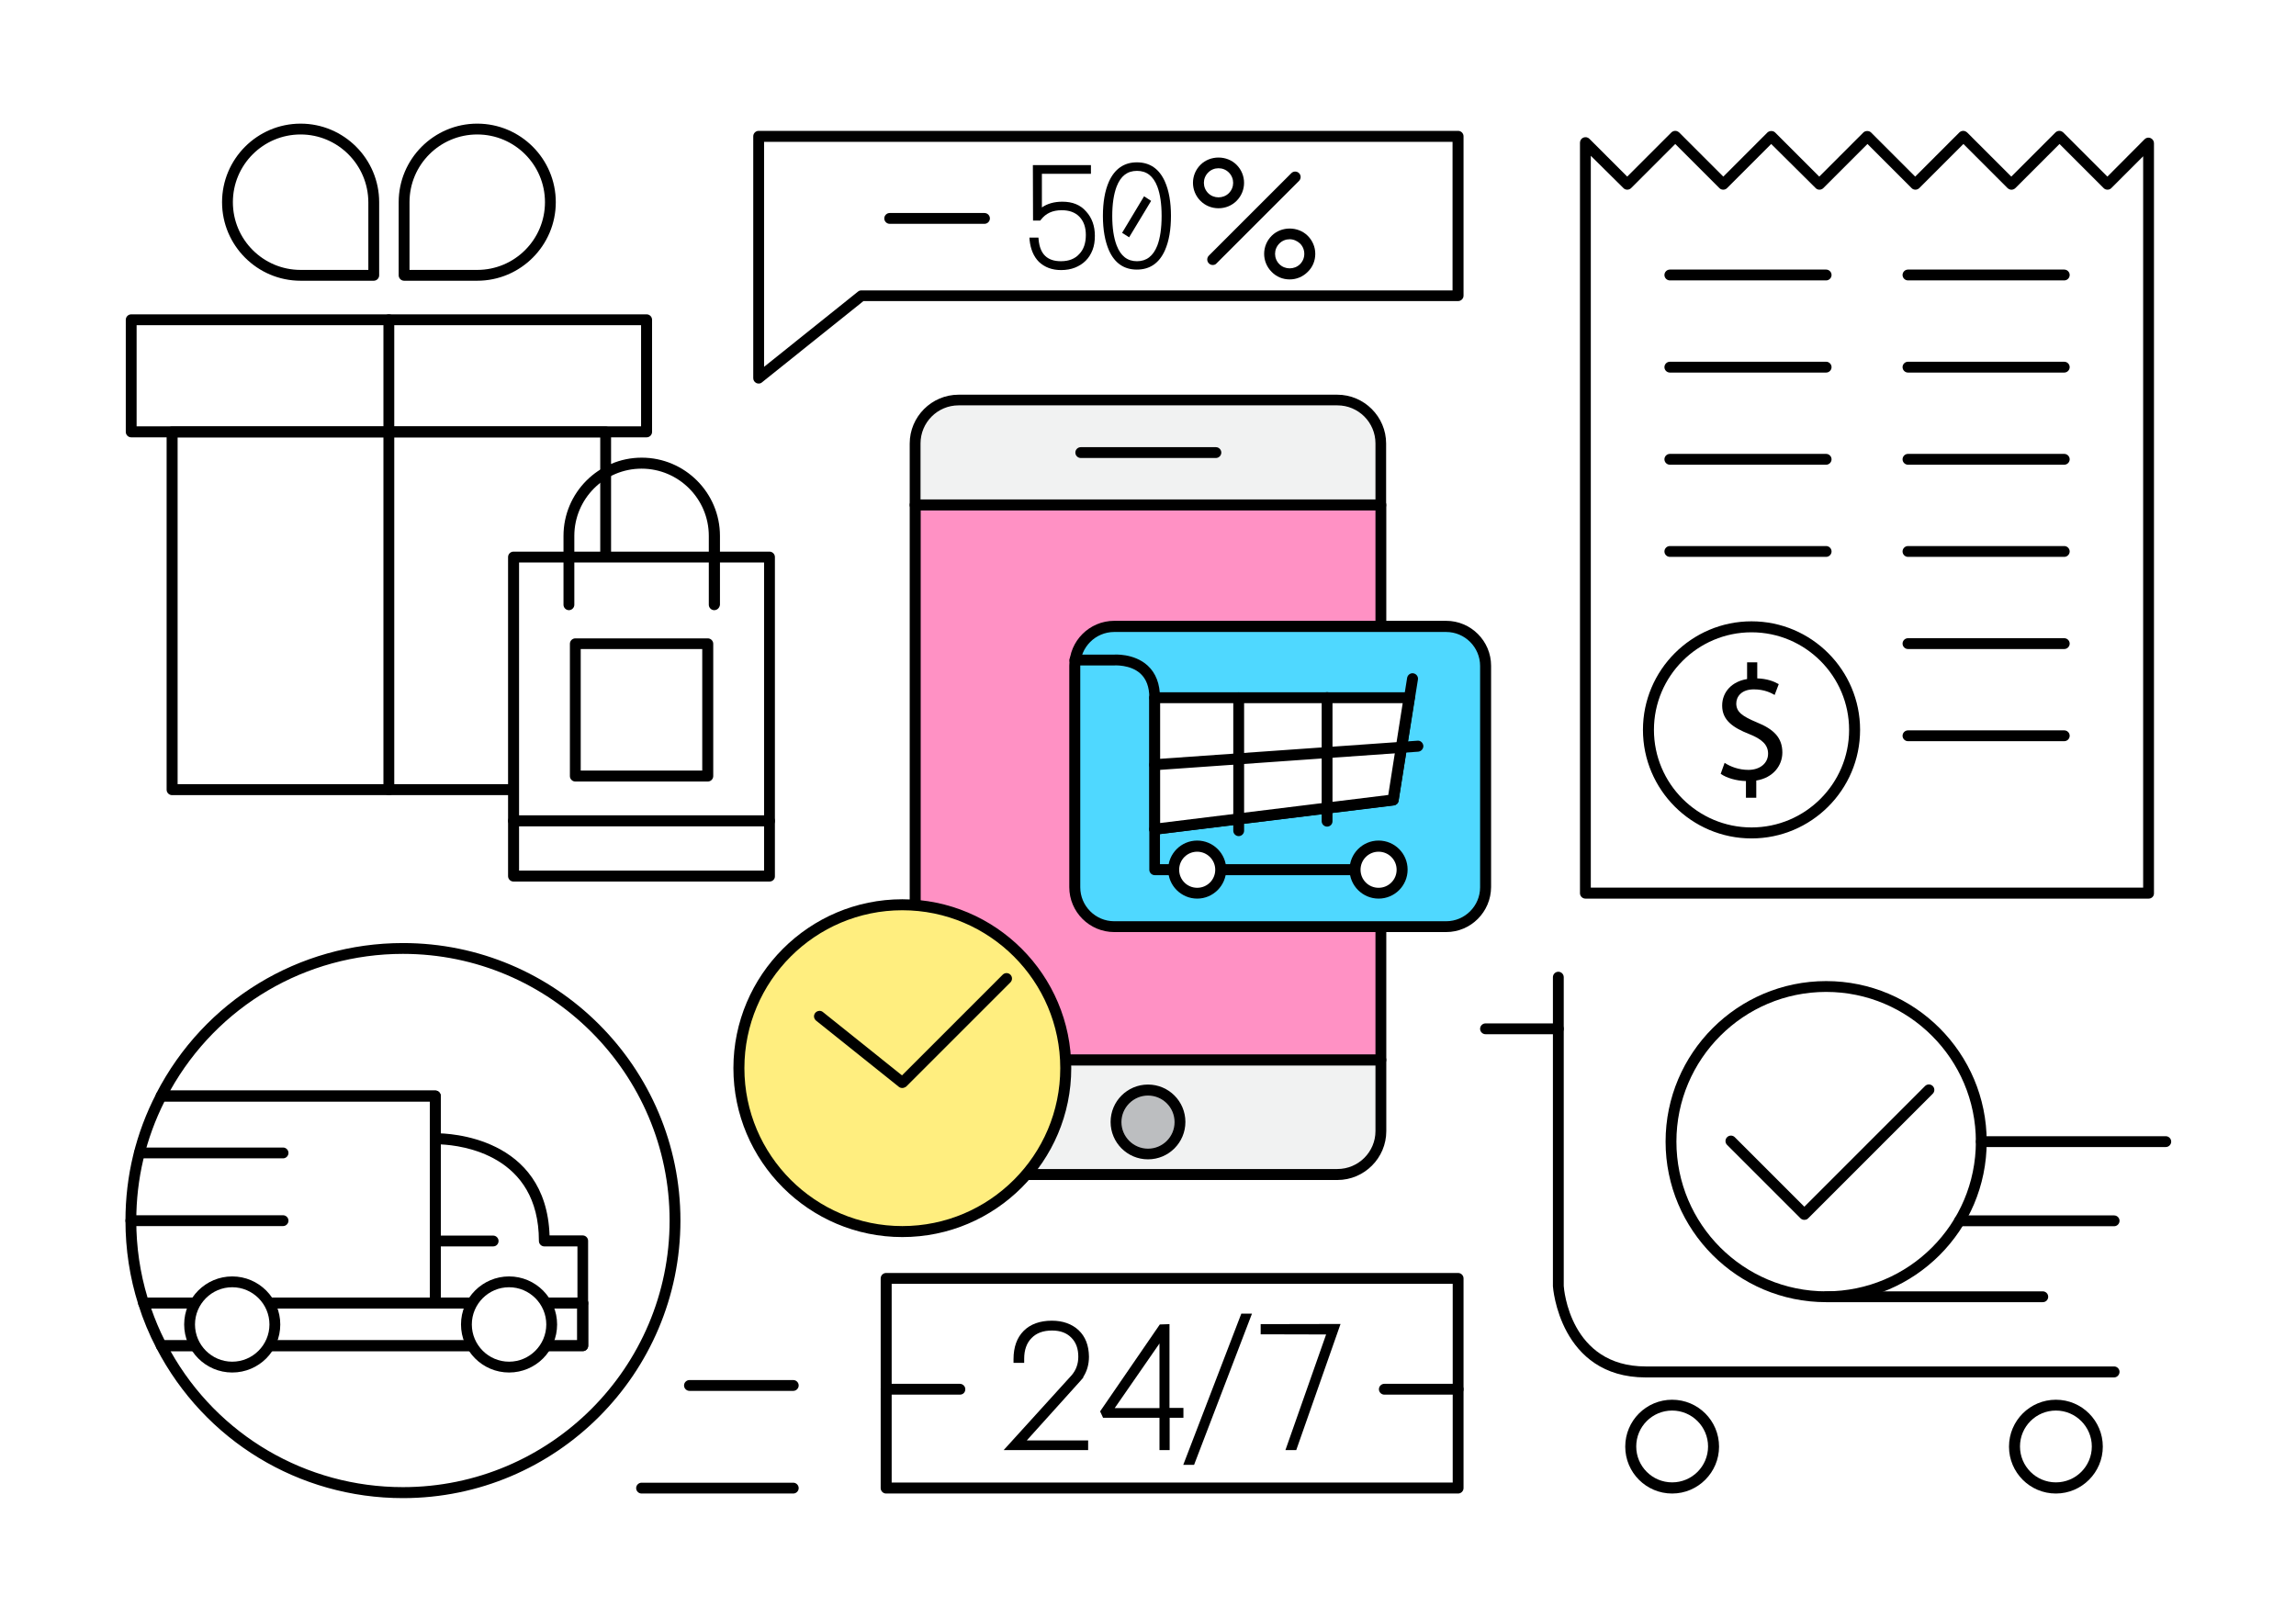 <?xml version="1.0" encoding="utf-8"?>
<!-- Generator: Adobe Illustrator 16.0.0, SVG Export Plug-In . SVG Version: 6.00 Build 0)  -->
<!DOCTYPE svg PUBLIC "-//W3C//DTD SVG 1.1//EN" "http://www.w3.org/Graphics/SVG/1.1/DTD/svg11.dtd">
<svg version="1.1" id="Layer_1" xmlns="http://www.w3.org/2000/svg" xmlns:xlink="http://www.w3.org/1999/xlink" x="0px" y="0px"
	 width="1400px" height="980px" viewBox="0 0 1400 980" enable-background="new 0 0 1400 980" xml:space="preserve">
<rect x="0" y="0" width="1400" height="980" fill="#808080" stroke="none"/>
<g>
	<g>
		<rect x="-6011.4" y="-2850.7" fill="#FFFFFF" width="325.8" height="228.1"/>
	</g>
	<path fill="#E6E7E8" d="M-5870.1-2721.7h46.8c2.5,5.9,8.2,9.7,14.6,9.7c5.9,0,11.3-3.3,14-8.5l0.2-0.4h-15.8v-13.8h15.8l-0.2-0.4
		c-2.7-5.3-8.1-8.5-14-8.5c-6.4,0-12.1,3.8-14.6,9.7h-46.8c-2.5-5.9-8.2-9.7-14.6-9.7c-8.7,0-15.8,7.1-15.8,15.8
		c0,8.7,7.1,15.8,15.8,15.8C-5878.3-2712-5872.6-2715.8-5870.1-2721.7z M-5893.1-2723.1v-9.5l8.2-4.7l8.2,4.7v9.5l-8.2,4.7
		L-5893.1-2723.1z"/>
	<path fill="#FFF6B8" d="M-5841.1-2805.1c-13.9,0-25.1,11.2-25.1,25.1c0,4.8,1.4,9.3,3.7,13.1c2.1,3.7,8.4,14.5,14,23.3h7.4h7.4
		c5.7-8.8,11.9-19.6,14-23.3c2.3-3.8,3.7-8.3,3.7-13.1C-5816-2793.9-5827.2-2805.1-5841.1-2805.1z"/>
	<path fill="#67D9FF" d="M-5832.5-2708.5c0,0.2,0,0.5,0,0.7c0,8.9-7.2,16.1-16.1,16.1s-16.1-7.2-16.1-16.1c0-0.3,0-0.5,0-0.7h-19.2
		c0.7,18.1,15.6,32.6,33.9,32.6s33.2-14.5,33.9-32.6H-5832.5z"/>
	<path fill="none" stroke="#000000" stroke-miterlimit="10" d="M-5826.9-2713.6c0.1,1,0.2,2.1,0.2,3.2c0,12.8-10.4,23.2-23.2,23.2
		c-12.8,0-23.2-10.4-23.2-23.2c0-1.1,0.1-2.1,0.2-3.2"/>
	<path fill="none" stroke="#000000" stroke-miterlimit="10" d="M-5894.1-2709.7l0,7.5h7.4c1,4.3,2.6,8.3,4.9,11.9l-5.3,5.3
		l11.6,11.6l5.3-5.3c3.6,2.3,7.6,4,11.9,4.9v7.4h16.5v-7.4c4.3-1,8.3-2.6,11.9-4.9l5.3,5.3l11.6-11.6l-5.3-5.3
		c2.3-3.6,4-7.6,4.9-11.9h7.4v-6.8"/>
	<path fill="none" stroke="#000000" stroke-miterlimit="10" d="M-5872.5-2724.2h46.8c2.5,5.9,8.2,9.7,14.6,9.7
		c5.9,0,11.3-3.3,14-8.5l0.2-0.4h-15.8v-13.8h15.8l-0.2-0.4c-2.7-5.3-8.1-8.5-14-8.5c-6.4,0-12.1,3.8-14.6,9.7h-46.8
		c-2.5-5.9-8.2-9.7-14.6-9.7c-8.7,0-15.8,7.1-15.8,15.8c0,8.7,7.1,15.8,15.8,15.8C-5880.7-2714.5-5875-2718.3-5872.5-2724.2z
		 M-5895.5-2725.5v-9.5l8.2-4.7l8.2,4.7v9.5l-8.2,4.7L-5895.5-2725.5z"/>
	<path fill="none" stroke="#000000" stroke-miterlimit="10" d="M-5849.9-2814.2c-15.9,0-28.8,12.9-28.8,28.8c0,5.5,1.6,10.7,4.2,15
		c2.5,4.3,9.6,16.7,16.1,26.8h8.5h8.5c6.5-10.1,13.7-22.5,16.1-26.8c2.7-4.4,4.2-9.5,4.2-15
		C-5821.1-2801.3-5834-2814.2-5849.9-2814.2z"/>
	<path fill="none" stroke="#000000" stroke-miterlimit="10" d="M-5849.9-2807c11.9,0,21.6,9.7,21.6,21.6"/>
	<line fill="none" stroke="#000000" stroke-miterlimit="10" x1="-5865.6" y1="-2782.6" x2="-5834.3" y2="-2782.6"/>
	<line fill="none" stroke="#000000" stroke-miterlimit="10" x1="-5849.9" y1="-2787.8" x2="-5849.9" y2="-2743.6"/>
	<polyline fill="none" stroke="#000000" stroke-miterlimit="10" points="-5841.1,-2771.1 -5861.6,-2771.1 -5854.4,-2743.6 	"/>
	<line fill="none" stroke="#000000" stroke-miterlimit="10" x1="-5871.6" y1="-2728.8" x2="-5858.6" y2="-2728.8"/>
	<path fill="none" stroke="#000000" stroke-miterlimit="10" d="M-5822.1-2697.9c-4.6,10.8-15.3,18.4-27.8,18.4"/>
	<g>
		<path fill="#FFFFFF" stroke="#000000" stroke-miterlimit="10" d="M-5727.3-2723.8v66.6h-34v9.2c0,4.7-3.8,8.6-8.6,8.6
			c-4.2,0-7.7-3-8.4-7c-0.1-0.5-0.2-1.1-0.2-1.6v-75.7H-5727.3z"/>
		<path fill="#F1F2F2" stroke="#000000" stroke-miterlimit="10" d="M-5761.4-2648.1v-9.2h16.9h8.6h8.6h17.2v9.2
			c0,4.7-3.7,8.5-8.4,8.6v0h-17.4h-2.5h-10.1h-21.5C-5765.2-2639.5-5761.4-2643.3-5761.4-2648.1z"/>
	</g>
	<polygon fill="#F1F2F2" stroke="#000000" stroke-linecap="round" stroke-linejoin="round" stroke-miterlimit="10" points="
		-5789.3,-2644.2 -5815.6,-2659.3 -5789.3,-2674.5 	"/>
	<path fill="#F1F2F2" stroke="#000000" stroke-linecap="round" stroke-linejoin="round" stroke-miterlimit="10" d="M-5712.2-2759.6
		c0,5.4-4.4,9.9-9.9,9.9h-58.1c-5.4,0-9.9-4.4-9.9-9.9v-58c0-5.4,4.4-9.9,9.9-9.9h58.1c5.4,0,9.9,4.4,9.9,9.9V-2759.6z"/>
	<g>
		<path fill="#FFFFFF" stroke="#000000" stroke-miterlimit="10" d="M-5755.5-2804v-10.6c0-0.2,0.1-0.4,0.3-0.4c0,0,1.3-0.3,3-0.3
			c4.4,0,6.8,1.8,6.8,4.9v17.2h14.4c3.1,0,5.6,2.5,5.6,5.6v19.9c0,3.1-2.5,5.6-5.6,5.6h-36.6v-31.2L-5755.5-2804z"/>
		<path fill="#67D9FF" stroke="#000000" stroke-miterlimit="10" d="M-5789.8-2793.1h22.2v31.2h-22.2c-0.2,0-0.4-0.2-0.4-0.4v-30.3
			C-5790.2-2793-5790-2793.1-5789.8-2793.1z"/>
	</g>
	<path fill="#FFF6B8" stroke="#000000" stroke-miterlimit="10" d="M-5727.3-2715.1c-5.5,8.1-21.4,10.6-21.4,10.6s0.9,24.1,21.4,38.7
		c20.6-14.6,21.4-38.7,21.4-38.7S-5721.9-2707-5727.3-2715.1z"/>
	<path fill="none" stroke="#000000" stroke-miterlimit="10" d="M-5802.4-2637.5l-28.1-17.7h-38.9c-2-5.5-7.3-9.5-13.5-9.5
		c-7.9,0-14.3,6.4-14.3,14.3s6.4,14.3,14.3,14.3c2.3,0,4.4-0.5,6.4-1.5H-5802.4z"/>
	<line fill="none" stroke="#231F20" stroke-miterlimit="10" x1="-5778.9" y1="-2739.6" x2="-5759.1" y2="-2739.6"/>
	<line fill="none" stroke="#231F20" stroke-miterlimit="10" x1="-5751.1" y1="-2739.6" x2="-5736.3" y2="-2739.6"/>
	<circle fill="#FFFFFF" stroke="#000000" stroke-miterlimit="10" cx="-5778.9" cy="-2783.8" r="3.6"/>
	<line fill="none" stroke="#231F20" stroke-miterlimit="10" x1="-5725.3" y1="-2784.8" x2="-5731.1" y2="-2784.8"/>
	<line fill="none" stroke="#231F20" stroke-miterlimit="10" x1="-5725.3" y1="-2777.6" x2="-5731.1" y2="-2777.6"/>
	<line fill="none" stroke="#231F20" stroke-miterlimit="10" x1="-5725.3" y1="-2770.3" x2="-5731.1" y2="-2770.3"/>
	<line fill="none" stroke="#231F20" stroke-miterlimit="10" x1="-5790" y1="-2815.3" x2="-5815.6" y2="-2815.3"/>
	<line fill="none" stroke="#231F20" stroke-miterlimit="10" x1="-5790" y1="-2804.8" x2="-5805.8" y2="-2804.8"/>
	<polygon fill="#FFFFFF" stroke="#000000" stroke-miterlimit="10" points="-5942.9,-2730.4 -5990.9,-2730.4 -5990.9,-2642.7 
		-5927.9,-2642.7 -5927.9,-2715.5 	"/>
	<polygon fill="#F1F2F2" stroke="#000000" stroke-linecap="round" stroke-linejoin="round" stroke-miterlimit="10" points="
		-5942.5,-2715.5 -5927.5,-2715.5 -5942.5,-2730.4 	"/>
	<g>
		<path fill="#FFFFFF" stroke="#000000" stroke-miterlimit="10" d="M-5912.6-2678.1c0,4.2-0.9,8.1-2.4,11.7c2.5,1.4,4.7,3.2,6.6,5.4
			c4-4.6,6.5-10.6,6.5-17.2L-5912.6-2678.1C-5912.6-2678.2-5912.6-2678.2-5912.6-2678.1z"/>
		<path fill="#FFFFFF" stroke="#000000" stroke-miterlimit="10" d="M-5915.1-2690c1.6,3.6,2.5,7.6,2.5,11.8h10.6
			c0-6.6-2.5-12.6-6.5-17.2C-5910.4-2693.2-5912.6-2691.4-5915.1-2690z"/>
		<path fill="#FFFFFF" stroke="#000000" stroke-miterlimit="10" d="M-5940.9-2666.4c-1.6-3.6-2.4-7.6-2.4-11.8c0,0,0,0,0-0.1h-10.6
			c0,6.6,2.5,12.6,6.5,17.2C-5945.5-2663.1-5943.3-2665-5940.9-2666.4z"/>
		<path fill="#FFFFFF" stroke="#000000" stroke-miterlimit="10" d="M-5940.8-2690c-2.5-1.4-4.7-3.2-6.6-5.4
			c-4,4.6-6.5,10.6-6.5,17.2h10.6C-5943.3-2682.4-5942.4-2686.4-5940.8-2690z"/>
		<path fill="#FFFFFF" stroke="#000000" stroke-miterlimit="10" d="M-5943.3-2678.2C-5943.3-2678.2-5943.3-2678.2-5943.3-2678.2
			c0,4.2,0.9,8.2,2.4,11.8c3.8-2.2,8.2-3.4,12.9-3.4v-8.4H-5943.3z"/>
		<path fill="#FFFFFF" stroke="#000000" stroke-miterlimit="10" d="M-5927.9-2686.6c-4.7,0-9.1-1.2-12.9-3.4
			c-1.6,3.6-2.5,7.6-2.5,11.8h15.3V-2686.6z"/>
		<path fill="#FFFFFF" stroke="#000000" stroke-miterlimit="10" d="M-5927.9-2678.2h15.3c0-4.2-0.9-8.2-2.5-11.8
			c-3.8,2.2-8.2,3.4-12.8,3.4V-2678.2z"/>
		<path fill="#FFFFFF" stroke="#000000" stroke-miterlimit="10" d="M-5927.9-2669.8c4.7,0,9.1,1.3,12.9,3.4
			c1.6-3.6,2.4-7.6,2.4-11.7c0,0,0,0,0-0.1h-15.3V-2669.8z"/>
		<path fill="#FFFFFF" stroke="#000000" stroke-miterlimit="10" d="M-5927.8-2704.2C-5927.9-2704.1-5927.9-2704.1-5927.8-2704.2
			L-5927.8-2704.2c5.6,3.2,10.1,8.2,12.7,14.2c2.5-1.4,4.7-3.2,6.6-5.4C-5913.2-2700.7-5920.1-2704.1-5927.8-2704.2z"/>
		<path fill="#FFFFFF" stroke="#000000" stroke-miterlimit="10" d="M-5940.8-2690c2.6-6,7.2-10.9,12.9-14.1c0,0-0.1,0-0.1-0.1
			c-7.7,0-14.6,3.4-19.3,8.8C-5945.5-2693.2-5943.3-2691.4-5940.8-2690z"/>
		<path fill="#FFFFFF" stroke="#000000" stroke-miterlimit="10" d="M-5940.8-2690c3.8,2.2,8.2,3.4,12.9,3.4v-17.5c0,0,0,0,0,0
			C-5933.7-2700.9-5938.2-2696-5940.8-2690z"/>
		<path fill="#FFFFFF" stroke="#000000" stroke-miterlimit="10" d="M-5915.1-2690c-2.6-6-7.2-10.9-12.8-14.1v17.5
			C-5923.3-2686.6-5918.9-2687.8-5915.1-2690z"/>
		<path fill="#FFFFFF" stroke="#000000" stroke-miterlimit="10" d="M-5915.1-2666.4c-2.6,6-7.1,11-12.8,14.1
			c7.7,0,14.6-3.4,19.3-8.8C-5910.4-2663.2-5912.6-2665-5915.1-2666.4z"/>
		<path fill="#FFFFFF" stroke="#000000" stroke-miterlimit="10" d="M-5940.9-2666.4c-2.5,1.4-4.7,3.2-6.5,5.3
			c4.7,5.4,11.6,8.7,19.3,8.8C-5933.8-2655.4-5938.3-2660.4-5940.9-2666.4z"/>
		<path fill="#FFFFFF" stroke="#000000" stroke-miterlimit="10" d="M-5915.1-2666.4c-3.8-2.2-8.2-3.4-12.9-3.4v17.6c0,0,0.1,0,0.1,0
			C-5922.2-2655.4-5917.7-2660.4-5915.1-2666.4z"/>
		<path fill="#FFFFFF" stroke="#000000" stroke-miterlimit="10" d="M-5927.9-2669.8c-4.7,0-9.1,1.3-12.9,3.4c2.6,6,7.1,11,12.8,14.1
			c0,0,0.1,0,0.1,0V-2669.8z"/>
	</g>
	<rect x="-5977.4" y="-2828.7" fill="none" stroke="#000000" stroke-miterlimit="10" width="50.1" height="19.6"/>
	<line fill="none" stroke="#000000" stroke-miterlimit="10" x1="-5953.3" y1="-2809.1" x2="-5953.3" y2="-2776.1"/>
	<polyline fill="none" stroke="#000000" stroke-miterlimit="10" points="-5917.5,-2776.1 -5917.5,-2794.4 -5982.1,-2794.4 
		-5982.1,-2776.1 	"/>
	
		<rect x="-5927.3" y="-2776.1" fill="#F1F2F2" stroke="#000000" stroke-linecap="round" stroke-linejoin="round" stroke-miterlimit="10" width="19.6" height="19.6"/>
	<rect x="-5963.1" y="-2776.1" fill="#67D9FF" stroke="#000000" stroke-miterlimit="10" width="19.6" height="19.6"/>
	<rect x="-5991.9" y="-2776.1" fill="#67D9FF" stroke="#000000" stroke-miterlimit="10" width="19.6" height="19.6"/>
	<polygon fill="#FFFFFF" stroke="#000000" stroke-miterlimit="10" points="-5865.6,-2832.8 -5912.2,-2832.8 -5912.2,-2804.9 
		-5895,-2804.9 -5883.4,-2794.4 -5884.4,-2804.9 -5865.6,-2804.9 	"/>
	<circle fill="#FFFFFF" stroke="#000000" stroke-miterlimit="10" cx="-5849.9" cy="-2826.6" r="3.7"/>
	<circle fill="#FFFFFF" stroke="#000000" stroke-miterlimit="10" cx="-5893.6" cy="-2772.5" r="3.7"/>
	<circle fill="#FFFFFF" stroke="#000000" stroke-miterlimit="10" cx="-5809.5" cy="-2758.6" r="2.6"/>
	<g>
		<line fill="none" stroke="#000000" stroke-miterlimit="10" x1="-5832.9" y1="-2836.1" x2="-5826.3" y2="-2829.5"/>
		<line fill="none" stroke="#000000" stroke-miterlimit="10" x1="-5826.3" y1="-2836.1" x2="-5832.9" y2="-2829.5"/>
	</g>
	<g>
		<line fill="none" stroke="#000000" stroke-miterlimit="10" x1="-5885.4" y1="-2762" x2="-5878.8" y2="-2755.3"/>
		<line fill="none" stroke="#000000" stroke-miterlimit="10" x1="-5878.8" y1="-2762" x2="-5885.4" y2="-2755.3"/>
	</g>
	<g>
		<line fill="none" stroke="#000000" stroke-miterlimit="10" x1="-5922.1" y1="-2770.9" x2="-5912.9" y2="-2761.8"/>
		<line fill="none" stroke="#000000" stroke-miterlimit="10" x1="-5912.9" y1="-2770.9" x2="-5922.1" y2="-2761.8"/>
	</g>
	<g>
		<line fill="none" stroke="#000000" stroke-miterlimit="10" x1="-5808.6" y1="-2783.8" x2="-5801.9" y2="-2777.2"/>
		<line fill="none" stroke="#000000" stroke-miterlimit="10" x1="-5801.9" y1="-2783.8" x2="-5808.6" y2="-2777.2"/>
	</g>
	<line fill="none" stroke="#000000" stroke-miterlimit="10" x1="-5822.4" y1="-2815.3" x2="-5829.6" y2="-2815.3"/>
	<line fill="none" stroke="#000000" stroke-miterlimit="10" x1="-5815.6" y1="-2822.9" x2="-5808.6" y2="-2822.9"/>
	<line fill="none" stroke="#000000" stroke-miterlimit="10" x1="-5990.9" y1="-2743.6" x2="-5949.8" y2="-2743.6"/>
	<line fill="none" stroke="#000000" stroke-miterlimit="10" x1="-5937.7" y1="-2743.6" x2="-5921.5" y2="-2743.6"/>
	<line fill="none" stroke="#000000" stroke-miterlimit="10" x1="-5927.8" y1="-2730.4" x2="-5918.2" y2="-2730.4"/>
	<g>
		<path fill="#FFF6B8" stroke="#000000" stroke-miterlimit="10" d="M-5757.2-2721.1c1.6-2.3,2.6-5.1,2.6-8.2
			c0-7.9-6.4-14.3-14.3-14.3c-7.9,0-14.3,6.4-14.3,14.3c0,3,0.9,5.9,2.6,8.2l11.8,19.7L-5757.2-2721.1z"/>
		<circle fill="#FFFFFF" stroke="#000000" stroke-miterlimit="10" cx="-5769" cy="-2728.5" r="7.3"/>
	</g>
	<circle fill="#67D9FF" stroke="#000000" stroke-miterlimit="10" cx="-5769" cy="-2691.5" r="4.7"/>
	<circle fill="#67D9FF" stroke="#000000" stroke-miterlimit="10" cx="-5769" cy="-2673.5" r="4.7"/>
	<line fill="none" stroke="#000000" stroke-miterlimit="10" x1="-5760.1" y1="-2691.5" x2="-5746.1" y2="-2691.5"/>
	<line fill="none" stroke="#000000" stroke-miterlimit="10" x1="-5760.1" y1="-2673.5" x2="-5735.9" y2="-2673.5"/>
	<circle fill="#FFFFFF" stroke="#000000" stroke-miterlimit="10" cx="-5727.3" cy="-2695" r="5.7"/>
	<line fill="none" stroke="#000000" stroke-miterlimit="10" x1="-5727.3" y1="-2689.3" x2="-5727.3" y2="-2673.5"/>
	<line fill="none" stroke="#000000" stroke-miterlimit="10" x1="-5721.6" y1="-2695" x2="-5714.3" y2="-2695"/>
	<polyline fill="none" stroke="#000000" stroke-miterlimit="10" points="-5988.7,-2766.9 -5984,-2762.1 -5975.6,-2770.5 	"/>
	<polyline fill="none" stroke="#000000" stroke-miterlimit="10" points="-5959.9,-2766.9 -5955.1,-2762.1 -5946.8,-2770.5 	"/>
	<rect x="-5944.4" y="-2833.7" fill="#FFF6B8" stroke="#000000" stroke-miterlimit="10" width="8" height="24.6"/>
	<rect x="-5952.3" y="-2823.9" fill="#FFF6B8" stroke="#000000" stroke-miterlimit="10" width="8" height="14.8"/>
	<rect x="-5960.3" y="-2817" fill="#FFF6B8" stroke="#000000" stroke-miterlimit="10" width="8" height="7.9"/>
	<rect x="-5968.3" y="-2823.9" fill="#FFF6B8" stroke="#000000" stroke-miterlimit="10" width="8" height="14.8"/>
	
		<circle fill="#F1F2F2" stroke="#000000" stroke-linecap="round" stroke-linejoin="round" stroke-miterlimit="10" cx="-5902.9" cy="-2818.9" r="3.6"/>
	
		<circle fill="#F1F2F2" stroke="#000000" stroke-linecap="round" stroke-linejoin="round" stroke-miterlimit="10" cx="-5888.9" cy="-2818.9" r="3.6"/>
	
		<circle fill="#F1F2F2" stroke="#000000" stroke-linecap="round" stroke-linejoin="round" stroke-miterlimit="10" cx="-5874.9" cy="-2818.9" r="3.6"/>
	<circle fill="#67D9FF" stroke="#000000" stroke-miterlimit="10" cx="-5882.9" cy="-2650.2" r="10.6"/>
	<line fill="none" stroke="#000000" stroke-miterlimit="10" x1="-5889.4" y1="-2650.2" x2="-5876.3" y2="-2650.2"/>
	<line fill="none" stroke="#000000" stroke-miterlimit="10" x1="-5882.9" y1="-2656.7" x2="-5882.9" y2="-2643.6"/>
	<line fill="none" stroke="#000000" stroke-miterlimit="10" x1="-5869.2" y1="-2649.8" x2="-5834.1" y2="-2649.8"/>
	<line fill="none" stroke="#000000" stroke-miterlimit="10" x1="-5869.2" y1="-2643.6" x2="-5823.7" y2="-2643.6"/>
	<circle fill="#FFF6B8" stroke="#000000" stroke-miterlimit="10" cx="-5979.2" cy="-2712" r="5.1"/>
	<circle fill="#FFF6B8" stroke="#000000" stroke-miterlimit="10" cx="-5979.2" cy="-2697.1" r="5.1"/>
	<line fill="none" stroke="#000000" stroke-miterlimit="10" x1="-5970.4" y1="-2712" x2="-5946.8" y2="-2712"/>
	<line fill="none" stroke="#000000" stroke-miterlimit="10" x1="-5970.4" y1="-2695.3" x2="-5953.9" y2="-2695.3"/>
	<polygon fill="#67D9FF" stroke="#000000" stroke-miterlimit="10" points="-5962.1,-2669.6 -5973.5,-2679.5 -5973.5,-2675.4 
		-5990.9,-2675.4 -5990.9,-2662.9 -5973.5,-2662.9 -5973.5,-2659.8 	"/>
</g>
<g>
	<g>
		<g>
			<rect fill="#FFFFFF" width="1400" height="980"/>
		</g>
	</g>
	<g>
		<path fill="#F1F2F2" d="M558,689.8c0,14.6,11.9,26.5,26.5,26.5h230.9c14.6,0,26.5-11.9,26.5-26.5v-43.4H558V689.8z"/>
		<path d="M815.5,719.6H584.5c-16.4,0-29.8-13.4-29.8-29.8v-43.4c0-1.8,1.5-3.3,3.3-3.3H842c1.8,0,3.3,1.5,3.3,3.3v43.4
			C845.3,706.2,831.9,719.6,815.5,719.6z M561.4,649.7v40.1c0,12.8,10.4,23.1,23.2,23.1h230.9c12.8,0,23.2-10.4,23.2-23.1v-40.1
			H561.4z"/>
	</g>
	<g>
		<path fill="#BCBEC0" d="M719.5,684.2c0,10.8-8.7,19.5-19.5,19.5c-10.8,0-19.5-8.7-19.5-19.5c0-10.8,8.7-19.5,19.5-19.5
			C710.8,664.7,719.5,673.5,719.5,684.2z"/>
		<path d="M700,707c-12.6,0-22.8-10.2-22.8-22.8c0-12.6,10.2-22.8,22.8-22.8c12.6,0,22.8,10.2,22.8,22.8
			C722.8,696.8,712.6,707,700,707z M700,668.1c-8.9,0-16.2,7.3-16.2,16.2c0,8.9,7.3,16.2,16.2,16.2s16.2-7.2,16.2-16.2
			C716.2,675.3,708.9,668.1,700,668.1z"/>
	</g>
	<g>
		<path fill="#F1F2F2" d="M842,270.4c0-14.6-11.9-26.5-26.5-26.5H584.5c-14.6,0-26.5,11.9-26.5,26.5v37.5H842V270.4z"/>
		<path d="M842,311.3H558c-1.8,0-3.3-1.5-3.3-3.3v-37.5c0-16.4,13.4-29.8,29.8-29.8h230.9c16.4,0,29.8,13.4,29.8,29.8v37.5
			C845.3,309.8,843.8,311.3,842,311.3z M561.4,304.6h277.3v-34.2c0-12.8-10.4-23.2-23.2-23.2H584.5c-12.8,0-23.2,10.4-23.2,23.2
			V304.6z"/>
	</g>
	<g>
		<rect x="558" y="307.9" fill="#FF91C4" width="283.9" height="338.4"/>
		<path d="M842,649.7H558c-1.8,0-3.3-1.5-3.3-3.3V307.9c0-1.8,1.5-3.3,3.3-3.3H842c1.8,0,3.3,1.5,3.3,3.3v338.4
			C845.3,648.2,843.8,649.7,842,649.7z M561.4,643h277.3V311.3H561.4V643z"/>
	</g>
	<g>
		<line fill="#FFFFFF" x1="658.9" y1="275.9" x2="741.4" y2="275.9"/>
		<path d="M741.4,279.3h-82.4c-1.8,0-3.3-1.5-3.3-3.3s1.5-3.3,3.3-3.3h82.4c1.8,0,3.3,1.5,3.3,3.3S743.2,279.3,741.4,279.3z"/>
	</g>
	<g>
		<g>
			<path fill="#4FD8FF" d="M905.8,541.1c0,13.3-10.8,24-24,24H679.4c-13.3,0-24-10.8-24-24v-135c0-13.3,10.8-24,24-24h202.4
				c13.3,0,24,10.8,24,24V541.1z"/>
			<path d="M881.8,568.4H679.4c-15.1,0-27.4-12.3-27.4-27.4v-135c0-15.1,12.3-27.4,27.4-27.4h202.4c15.1,0,27.4,12.3,27.4,27.4v135
				C909.1,556.1,896.9,568.4,881.8,568.4z M679.4,385.4c-11.4,0-20.7,9.3-20.7,20.7v135c0,11.4,9.3,20.7,20.7,20.7h202.4
				c11.4,0,20.7-9.3,20.7-20.7v-135c0-11.4-9.3-20.7-20.7-20.7H679.4z"/>
		</g>
		<g>
			<path d="M849.4,533.7H704.1c-1.8,0-3.3-1.5-3.3-3.3V425.4c0-6.4-1.8-11.3-5.4-14.6c-6.2-5.7-16-5-16.1-5l-23.9,0
				c-1.8,0-3.3-1.5-3.3-3.3s1.5-3.3,3.3-3.3H679c0.2,0,12.4-1,20.8,6.7c5,4.6,7.5,11.2,7.5,19.5V527h142c1.8,0,3.3,1.5,3.3,3.3
				C852.8,532.2,851.3,533.7,849.4,533.7z"/>
		</g>
		<g>
			<path d="M704.1,509c-1.7,0-3.1-1.2-3.3-2.9c-0.2-1.8,1.1-3.5,2.9-3.7l142.9-17.6l11.4-71.4c0.3-1.8,2-3.1,3.8-2.8
				c1.8,0.3,3.1,2,2.8,3.8l-11.8,73.9c-0.2,1.5-1.4,2.6-2.9,2.8L704.5,509C704.3,509,704.2,509,704.1,509z"/>
		</g>
		<g>
			<path d="M859.2,428.8H704.1c-1.8,0-3.3-1.5-3.3-3.3c0-1.8,1.5-3.3,3.3-3.3h155.2c1.8,0,3.3,1.5,3.3,3.3
				C862.6,427.3,861.1,428.8,859.2,428.8z"/>
		</g>
		<g>
			<path fill="#FFFFFF" d="M744.3,530.4c0,7.9-6.4,14.3-14.3,14.3c-7.9,0-14.3-6.4-14.3-14.3c0-7.9,6.4-14.3,14.3-14.3
				C737.9,516,744.3,522.4,744.3,530.4z"/>
			<path d="M730,548c-9.7,0-17.7-7.9-17.7-17.7c0-9.7,7.9-17.7,17.7-17.7c9.7,0,17.7,7.9,17.7,17.7C747.6,540.1,739.7,548,730,548z
				 M730,519.4c-6.1,0-11,4.9-11,11c0,6.1,4.9,11,11,11s11-4.9,11-11C741,524.3,736,519.4,730,519.4z"/>
		</g>
		<g>
			<path fill="#FFFFFF" d="M855,530.4c0,7.9-6.4,14.3-14.3,14.3c-7.9,0-14.3-6.4-14.3-14.3c0-7.9,6.4-14.3,14.3-14.3
				C848.5,516,855,522.4,855,530.4z"/>
			<path d="M840.6,548c-9.7,0-17.7-7.9-17.7-17.7c0-9.7,7.9-17.7,17.7-17.7s17.7,7.9,17.7,17.7C858.3,540.1,850.4,548,840.6,548z
				 M840.6,519.4c-6.1,0-11,4.9-11,11c0,6.1,4.9,11,11,11s11-4.9,11-11C851.6,524.3,846.7,519.4,840.6,519.4z"/>
		</g>
		<g>
			<polygon fill="#FFFFFF" points="704.1,425.4 704.1,505.7 849.4,487.7 859.2,425.4 			"/>
			<path d="M704.1,509c-0.8,0-1.6-0.3-2.2-0.8c-0.7-0.6-1.1-1.5-1.1-2.5v-80.2c0-1.8,1.5-3.3,3.3-3.3h155.2c1,0,1.9,0.4,2.5,1.2
				c0.6,0.7,0.9,1.7,0.8,2.7l-9.8,62.3c-0.2,1.5-1.4,2.6-2.9,2.8L704.5,509C704.3,509,704.2,509,704.1,509z M707.4,428.8v73.1
				l139.1-17.1l8.8-56H707.4z"/>
		</g>
		<g>
			<path d="M704.1,469.7c-1.7,0-3.2-1.3-3.3-3.1c-0.1-1.8,1.3-3.4,3.1-3.6l160.4-11.3c1.9-0.2,3.4,1.3,3.6,3.1
				c0.1,1.8-1.3,3.4-3.1,3.6l-160.4,11.3C704.2,469.7,704.1,469.7,704.1,469.7z"/>
		</g>
		<g>
			<path d="M755.3,509.9c-1.8,0-3.3-1.5-3.3-3.3v-81.1c0-1.8,1.5-3.3,3.3-3.3s3.3,1.5,3.3,3.3v81.1
				C758.6,508.4,757.1,509.9,755.3,509.9z"/>
		</g>
		<g>
			<path d="M809.2,504.1c-1.8,0-3.3-1.5-3.3-3.3v-75.4c0-1.8,1.5-3.3,3.3-3.3c1.8,0,3.3,1.5,3.3,3.3v75.4
				C812.5,502.7,811,504.1,809.2,504.1z"/>
		</g>
	</g>
	<g>
		<g>
			<circle fill="#FFEE7F" cx="550.2" cy="651.4" r="99.6"/>
			<path d="M550.2,754.4c-56.8,0-103-46.2-103-103c0-56.8,46.2-103,103-103c56.8,0,103,46.2,103,103
				C653.2,708.2,607,754.4,550.2,754.4z M550.2,555.1c-53.1,0-96.3,43.2-96.3,96.3c0,53.1,43.2,96.3,96.3,96.3
				c53.1,0,96.3-43.2,96.3-96.3C646.5,598.3,603.3,555.1,550.2,555.1z"/>
		</g>
		<g>
			<path d="M550.2,663.5c-0.7,0-1.5-0.2-2.1-0.7l-50.5-40.4c-1.4-1.2-1.7-3.2-0.5-4.7c1.2-1.4,3.3-1.7,4.7-0.5l48.2,38.6l61.4-61.4
				c1.3-1.3,3.4-1.3,4.7,0c1.3,1.3,1.3,3.4,0,4.7l-63.5,63.5C551.9,663.1,551,663.5,550.2,663.5z"/>
		</g>
	</g>
	<g>
		<path d="M1310.2,548H966.7c-1.8,0-3.3-1.5-3.3-3.3V87c0-1.3,0.8-2.6,2.1-3.1c1.3-0.5,2.7-0.2,3.6,0.7l23.1,23.1l26.9-26.9
			c0.6-0.6,1.5-1,2.4-1l0,0c0.9,0,1.7,0.4,2.4,1l26.9,26.9l26.9-26.9c1.3-1.2,3.5-1.2,4.7,0l26.9,26.9l26.9-26.9
			c1.2-1.2,3.5-1.2,4.7,0l26.9,26.9l26.9-26.9c0.6-0.6,1.5-1,2.4-1l0,0c0.9,0,1.7,0.4,2.4,1l26.9,26.9l26.9-26.9
			c0.6-0.6,1.5-1,2.4-1l0,0c0.9,0,1.7,0.4,2.4,1l26.9,26.9l22.7-22.8c1-1,2.4-1.2,3.6-0.7c1.2,0.5,2.1,1.7,2.1,3.1v457.4
			C1313.5,546.5,1312,548,1310.2,548z M970,541.3h336.8v-446l-19.4,19.4c-1.2,1.3-3.5,1.3-4.7,0l-26.9-26.9l-26.9,26.9
			c-0.6,0.6-1.5,1-2.4,1l0,0c-0.9,0-1.7-0.4-2.4-1l-26.9-26.9l-26.9,26.9c-1.3,1.3-3.5,1.3-4.7,0l-26.9-26.9l-26.9,26.9
			c-1.3,1.3-3.5,1.3-4.7,0L1080,87.8l-26.9,26.9c-1.2,1.3-3.5,1.3-4.7,0l-26.9-26.9l-26.9,26.9c-1.3,1.3-3.5,1.3-4.7,0L970,95V541.3
			z"/>
	</g>
	<g>
		<path d="M1068,511.3c-36.5,0-66.2-29.7-66.2-66.2c0-36.5,29.7-66.2,66.2-66.2c36.5,0,66.2,29.7,66.2,66.2
			C1134.2,481.6,1104.5,511.3,1068,511.3z M1068,385.6c-32.8,0-59.5,26.7-59.5,59.5s26.7,59.5,59.5,59.5s59.5-26.7,59.5-59.5
			S1100.8,385.6,1068,385.6z"/>
	</g>
	<g>
		<path d="M1113.5,171h-95.3c-1.8,0-3.3-1.5-3.3-3.3c0-1.8,1.5-3.3,3.3-3.3h95.3c1.8,0,3.3,1.5,3.3,3.3
			C1116.8,169.5,1115.3,171,1113.5,171z"/>
	</g>
	<g>
		<path d="M1258.7,171h-95.3c-1.8,0-3.3-1.5-3.3-3.3c0-1.8,1.5-3.3,3.3-3.3h95.3c1.8,0,3.3,1.5,3.3,3.3
			C1262,169.5,1260.5,171,1258.7,171z"/>
	</g>
	<g>
		<path d="M1113.5,227.2h-95.3c-1.8,0-3.3-1.5-3.3-3.3s1.5-3.3,3.3-3.3h95.3c1.8,0,3.3,1.5,3.3,3.3S1115.3,227.2,1113.5,227.2z"/>
	</g>
	<g>
		<path d="M1258.7,227.2h-95.3c-1.8,0-3.3-1.5-3.3-3.3s1.5-3.3,3.3-3.3h95.3c1.8,0,3.3,1.5,3.3,3.3S1260.5,227.2,1258.7,227.2z"/>
	</g>
	<g>
		<path d="M1113.5,283.4h-95.3c-1.8,0-3.3-1.5-3.3-3.3c0-1.8,1.5-3.3,3.3-3.3h95.3c1.8,0,3.3,1.5,3.3,3.3
			C1116.8,281.9,1115.3,283.4,1113.5,283.4z"/>
	</g>
	<g>
		<path d="M1258.7,283.4h-95.3c-1.8,0-3.3-1.5-3.3-3.3c0-1.8,1.5-3.3,3.3-3.3h95.3c1.8,0,3.3,1.5,3.3,3.3
			C1262,281.9,1260.5,283.4,1258.7,283.4z"/>
	</g>
	<g>
		<path d="M1113.5,339.6h-95.3c-1.8,0-3.3-1.5-3.3-3.3c0-1.8,1.5-3.3,3.3-3.3h95.3c1.8,0,3.3,1.5,3.3,3.3
			C1116.8,338.1,1115.3,339.6,1113.5,339.6z"/>
	</g>
	<g>
		<path d="M1258.7,339.6h-95.3c-1.8,0-3.3-1.5-3.3-3.3c0-1.8,1.5-3.3,3.3-3.3h95.3c1.8,0,3.3,1.5,3.3,3.3
			C1262,338.1,1260.5,339.6,1258.7,339.6z"/>
	</g>
	<g>
		<path d="M1258.7,395.8h-95.3c-1.8,0-3.3-1.5-3.3-3.3s1.5-3.3,3.3-3.3h95.3c1.8,0,3.3,1.5,3.3,3.3S1260.5,395.8,1258.7,395.8z"/>
	</g>
	<g>
		<path d="M1258.7,452h-95.3c-1.8,0-3.3-1.5-3.3-3.3s1.5-3.3,3.3-3.3h95.3c1.8,0,3.3,1.5,3.3,3.3S1260.5,452,1258.7,452z"/>
	</g>
	<g>
		<g>
			<path d="M1064.6,486.4v-10.1c-5.8-0.1-11.9-1.9-15.4-4.4l2.4-6.7c3.6,2.4,8.8,4.3,14.5,4.3c7.1,0,12-4.1,12-9.9
				c0-5.5-3.9-8.9-11.4-11.9c-10.2-4-16.6-8.6-16.6-17.4c0-8.3,5.9-14.7,15.2-16.2v-10.2h6.2v9.8c6,0.2,10.1,1.8,13.1,3.5l-2.5,6.6
				c-2.1-1.2-6.2-3.4-12.7-3.4c-7.7,0-10.7,4.6-10.7,8.6c0,5.2,3.7,7.8,12.5,11.5c10.4,4.2,15.6,9.4,15.6,18.4
				c0,7.9-5.5,15.4-15.9,17.1v10.5H1064.6z"/>
		</g>
	</g>
	<g>
		<path d="M1113.5,794.1c-54,0-97.9-43.9-97.9-97.9s43.9-97.9,97.9-97.9s97.9,43.9,97.9,97.9S1167.5,794.1,1113.5,794.1z
			 M1113.5,604.9c-50.3,0-91.3,40.9-91.3,91.3s40.9,91.3,91.3,91.3s91.3-40.9,91.3-91.3S1163.8,604.9,1113.5,604.9z"/>
	</g>
	<g>
		<g>
			<path d="M1289.1,840h-285.6c-52.5,0-56.6-55-56.6-55.6l0-188.5c0-1.8,1.5-3.3,3.3-3.3c1.8,0,3.3,1.5,3.3,3.3v188.3
				c0.1,1.8,3.8,49.1,50,49.1h285.6c1.8,0,3.3,1.5,3.3,3.3S1290.9,840,1289.1,840z"/>
		</g>
		<g>
			<path d="M1019.6,910.8c-15.8,0-28.6-12.8-28.6-28.6c0-15.8,12.8-28.6,28.6-28.6c15.8,0,28.6,12.8,28.6,28.6
				C1048.2,897.9,1035.4,910.8,1019.6,910.8z M1019.6,860.2c-12.1,0-21.9,9.8-21.9,21.9c0,12.1,9.8,21.9,21.9,21.9
				c12.1,0,21.9-9.8,21.9-21.9C1041.5,870.1,1031.7,860.2,1019.6,860.2z"/>
		</g>
		<g>
			<path d="M1253.6,910.8c-15.8,0-28.6-12.8-28.6-28.6c0-15.8,12.8-28.6,28.6-28.6s28.6,12.8,28.6,28.6
				C1282.2,897.9,1269.4,910.8,1253.6,910.8z M1253.6,860.2c-12.1,0-21.9,9.8-21.9,21.9c0,12.1,9.8,21.9,21.9,21.9
				s21.9-9.8,21.9-21.9C1275.5,870.1,1265.7,860.2,1253.6,860.2z"/>
		</g>
		<g>
			<path d="M1245.6,794.1h-132.1c-1.8,0-3.3-1.5-3.3-3.3s1.5-3.3,3.3-3.3h132.1c1.8,0,3.3,1.5,3.3,3.3S1247.5,794.1,1245.6,794.1z"
				/>
		</g>
		<g>
			<path d="M1289.1,747.8h-94.3c-1.8,0-3.3-1.5-3.3-3.3c0-1.8,1.5-3.3,3.3-3.3h94.3c1.8,0,3.3,1.5,3.3,3.3
				C1292.4,746.3,1290.9,747.8,1289.1,747.8z"/>
		</g>
		<g>
			<path d="M1320.6,699.5h-112.5c-1.8,0-3.3-1.5-3.3-3.3s1.5-3.3,3.3-3.3h112.5c1.8,0,3.3,1.5,3.3,3.3S1322.4,699.5,1320.6,699.5z"
				/>
		</g>
		<g>
			<path d="M1100.2,743.9c-0.9,0-1.7-0.3-2.4-1l-44.7-44.7c-1.3-1.3-1.3-3.4,0-4.7c1.3-1.3,3.4-1.3,4.7,0l42.4,42.4l73.6-73.6
				c1.3-1.3,3.4-1.3,4.7,0c1.3,1.3,1.3,3.4,0,4.7l-76,76C1102,743.6,1101.1,743.9,1100.2,743.9z"/>
		</g>
		<g>
			<path d="M950.2,630.7h-44.4c-1.8,0-3.3-1.5-3.3-3.3s1.5-3.3,3.3-3.3h44.4c1.8,0,3.3,1.5,3.3,3.3S952,630.7,950.2,630.7z"/>
		</g>
	</g>
	<g>
		<path d="M462.6,233.9c-0.5,0-1-0.1-1.4-0.3c-1.2-0.6-1.9-1.7-1.9-3V83.1c0-1.8,1.5-3.3,3.3-3.3h426.5c1.8,0,3.3,1.5,3.3,3.3v97.2
			c0,1.8-1.5,3.3-3.3,3.3H526.5l-61.8,49.5C464.1,233.7,463.3,233.9,462.6,233.9z M465.9,86.5v137.2l57.3-45.9
			c0.6-0.5,1.3-0.7,2.1-0.7h360.4V86.5H465.9z"/>
	</g>
	<g>
		<path d="M889.1,910.8H540.3c-1.8,0-3.3-1.5-3.3-3.3V779.6c0-1.8,1.5-3.3,3.3-3.3h348.8c1.8,0,3.3,1.5,3.3,3.3v127.9
			C892.4,909.3,890.9,910.8,889.1,910.8z M543.7,904.1h342.1V782.9H543.7V904.1z"/>
	</g>
	<g>
		<g>
			<path d="M657.7,811.2c-4.1-3.8-9.6-5.8-16.3-5.8c-7.3,0-13.1,2.1-17.2,6.2s-6.2,9.9-6.2,17.2v2.3h6.5v-2.5
				c0-5.3,1.5-9.6,4.5-12.6c3-3.1,7.1-4.6,12.5-4.6c5,0,8.8,1.4,11.7,4.3c2.9,2.9,4.3,6.7,4.3,11.7c0,4.4-1.4,8.2-4.1,11.3
				L612,884.3h51.5v-5.9h-37.4l32.7-36.3l1.9-2.2h-0.3c2.4-3.6,3.6-7.8,3.6-12.6C663.9,820.4,661.8,815.1,657.7,811.2z"/>
		</g>
		<g>
			<path d="M721.5,858.6h-8.4v-51.1l-5.9,0.2l-36.4,53l1.8,3.9H707v19.7h6.2v-19.7h8.4V858.6z M679.7,858.7l27.3-39.4v39.4H679.7z"
				/>
		</g>
		<g>
			<polygon points="721.5,893.3 728.1,893.3 763.4,801.1 756.9,801.1 			"/>
		</g>
		<g>
			<polygon points="768.7,807.5 768.7,813.7 808.6,813.8 783.8,884.3 790.4,884.3 817.4,807.4 			"/>
		</g>
	</g>
	<g>
		<path d="M585.3,850.5h-45c-1.8,0-3.3-1.5-3.3-3.3c0-1.8,1.5-3.3,3.3-3.3h45c1.8,0,3.3,1.5,3.3,3.3
			C588.6,849.1,587.2,850.5,585.3,850.5z"/>
	</g>
	<g>
		<path d="M889.1,850.5h-45c-1.8,0-3.3-1.5-3.3-3.3c0-1.8,1.5-3.3,3.3-3.3h45c1.8,0,3.3,1.5,3.3,3.3
			C892.4,849.1,890.9,850.5,889.1,850.5z"/>
	</g>
	<g>
		<path d="M600.3,136.5h-57.8c-1.8,0-3.3-1.5-3.3-3.3s1.5-3.3,3.3-3.3h57.8c1.8,0,3.3,1.5,3.3,3.3S602.1,136.5,600.3,136.5z"/>
	</g>
	<g>
		<g>
			<path d="M647.8,123c-5,0-9.2,1.2-12.5,3.5V106h29.9v-5.3h-35.4l0.1,33.8h4.4l0.4-0.5c3-3.9,7.1-5.8,12.7-5.8
				c4.6,0,8.2,1.3,10.8,4c2.6,2.7,3.9,6.4,3.9,11.1c0,4.9-1.3,8.8-4,11.6c-2.6,2.9-6.3,4.4-11.2,4.4c-8.3,0-12.8-4.3-13.6-13.2
				l-0.1-1.2h-5.5l0.1,1.5c0.6,5.6,2.5,10.1,5.7,13.3c3.5,3.3,8,5,13.5,5c3.1,0,6-0.5,8.5-1.5c2.5-1,4.7-2.4,6.5-4.2
				c1.8-1.8,3.2-4,4.2-6.6c1-2.6,1.4-5.4,1.4-8.6c0-6-1.8-11-5.3-14.8C658.8,124.9,653.9,123,647.8,123z"/>
		</g>
		<g>
			<path d="M710.3,110.7c-3.5-7.8-9.2-11.7-17.1-11.7c-7.8,0-13.5,4-17,11.7c-2.5,5.6-3.7,12.7-3.7,21c0,8.4,1.3,15.5,3.7,21
				c3.5,7.8,9.2,11.7,17,11.7c7.9,0,13.6-3.9,17.1-11.7c2.5-5.6,3.7-12.7,3.7-21.1C714,123.4,712.8,116.3,710.3,110.7z M678.2,131.7
				c0-7.2,0.9-13.3,2.7-18c2.5-6.4,6.5-9.5,12.4-9.5c5.8,0,9.9,3.1,12.4,9.6c1.7,4.5,2.6,10.5,2.6,17.9c0,7.4-0.9,13.5-2.6,18
				c-2.5,6.4-6.6,9.6-12.4,9.6c-5.8,0-9.9-3.1-12.4-9.6C679.1,145,678.2,139,678.2,131.7z"/>
		</g>
		<g>
			<polygon points="701.9,122.5 697.6,119.7 684.2,142 688.5,144.7 			"/>
		</g>
	</g>
	<g>
		<path d="M739.5,161.6c-0.9,0-1.7-0.3-2.4-1c-1.3-1.3-1.3-3.4,0-4.7l50.3-50.3c1.3-1.3,3.4-1.3,4.7,0c1.3,1.3,1.3,3.4,0,4.7
			l-50.3,50.3C741.2,161.3,740.4,161.6,739.5,161.6z"/>
	</g>
	<g>
		<path d="M743,127c-4.2,0-8.1-1.6-11-4.5c-6.1-6.1-6.1-15.9,0-22c5.9-5.9,16.1-5.9,22,0c6.1,6.1,6.1,15.9,0,22
			C751.1,125.4,747.2,127,743,127z M743,102.6c-2.4,0-4.6,0.9-6.3,2.6c-3.5,3.5-3.5,9.1,0,12.6c3.4,3.4,9.2,3.4,12.6,0
			c3.5-3.5,3.5-9.1,0-12.6C747.6,103.5,745.4,102.6,743,102.6z"/>
	</g>
	<g>
		<path d="M786.4,170.4c-4.2,0-8.1-1.6-11-4.6c-6.1-6.1-6.1-15.9,0-22c5.9-5.9,16.1-5.9,22,0c2.9,2.9,4.6,6.8,4.6,11
			c0,4.2-1.6,8.1-4.6,11C794.4,168.8,790.5,170.4,786.4,170.4z M786.4,145.9c-2.4,0-4.6,0.9-6.3,2.6c-3.5,3.5-3.5,9.1,0,12.6
			c3.4,3.4,9.2,3.4,12.6,0c1.7-1.7,2.6-3.9,2.6-6.3c0-2.4-0.9-4.6-2.6-6.3C791,146.9,788.7,145.9,786.4,145.9z"/>
	</g>
	<g>
		<path d="M369.3,484.9H104.9c-1.8,0-3.3-1.5-3.3-3.3V263.4c0-1.8,1.5-3.3,3.3-3.3h264.4c1.8,0,3.3,1.5,3.3,3.3v218.2
			C372.6,483.4,371.1,484.9,369.3,484.9z M108.3,478.2H366V266.7H108.3V478.2z"/>
	</g>
	<g>
		<path d="M394.3,266.7H80c-1.8,0-3.3-1.5-3.3-3.3V195c0-1.8,1.5-3.3,3.3-3.3h314.3c1.8,0,3.3,1.5,3.3,3.3v68.4
			C397.6,265.2,396.1,266.7,394.3,266.7z M83.3,260h307.6v-61.7H83.3V260z"/>
	</g>
	<g>
		<path d="M237.1,484.9c-1.8,0-3.3-1.5-3.3-3.3V195c0-1.8,1.5-3.3,3.3-3.3s3.3,1.5,3.3,3.3v286.6C240.5,483.4,239,484.9,237.1,484.9
			z"/>
	</g>
	<g>
		<path d="M227.9,171.2h-44.6c-26.4,0-47.9-21.5-47.9-47.9c0-26.4,21.5-47.9,47.9-47.9c26.4,0,47.9,21.5,47.9,47.9v44.6
			C231.2,169.7,229.7,171.2,227.9,171.2z M183.3,82c-22.8,0-41.3,18.5-41.3,41.3c0,22.8,18.5,41.3,41.3,41.3h41.3v-41.3
			C224.5,100.5,206,82,183.3,82z"/>
	</g>
	<g>
		<path d="M291,171.2h-44.6c-1.8,0-3.3-1.5-3.3-3.3v-44.6c0-26.4,21.5-47.9,47.9-47.9c26.4,0,47.9,21.5,47.9,47.9
			C338.9,149.7,317.4,171.2,291,171.2z M249.7,164.6H291c22.8,0,41.3-18.5,41.3-41.3c0-22.8-18.5-41.3-41.3-41.3
			c-22.8,0-41.3,18.5-41.3,41.3V164.6z"/>
	</g>
	<g>
		<g>
			<g>
				<rect x="313.1" y="500.5" fill="#FFFFFF" width="156.1" height="33.7"/>
				<path d="M469.2,537.6H313.1c-1.8,0-3.3-1.5-3.3-3.3v-33.7c0-1.8,1.5-3.3,3.3-3.3h156.1c1.8,0,3.3,1.5,3.3,3.3v33.7
					C472.6,536.1,471.1,537.6,469.2,537.6z M316.5,530.9h149.4v-27.1H316.5V530.9z"/>
			</g>
			<g>
				<rect x="313.1" y="339.7" fill="#FFFFFF" width="156.1" height="160.8"/>
				<path d="M469.2,503.8H313.1c-1.8,0-3.3-1.5-3.3-3.3V339.7c0-1.8,1.5-3.3,3.3-3.3h156.1c1.8,0,3.3,1.5,3.3,3.3v160.8
					C472.6,502.3,471.1,503.8,469.2,503.8z M316.5,497.2h149.4V343H316.5V497.2z"/>
			</g>
		</g>
		<g>
			<rect x="350.8" y="392.5" fill="#FFFFFF" width="80.8" height="80.7"/>
			<path d="M431.6,476.6h-80.8c-1.8,0-3.3-1.5-3.3-3.3v-80.7c0-1.8,1.5-3.3,3.3-3.3h80.8c1.8,0,3.3,1.5,3.3,3.3v80.7
				C434.9,475.1,433.4,476.6,431.6,476.6z M354.1,469.9h74.1v-74.1h-74.1V469.9z"/>
		</g>
		<g>
			<path d="M435.5,372.1c-1.8,0-3.3-1.5-3.3-3.3v-42c0-22.6-18.4-41-41-41c-22.6,0-41,18.4-41,41v42c0,1.8-1.5,3.3-3.3,3.3
				s-3.3-1.5-3.3-3.3v-42c0-26.3,21.4-47.7,47.7-47.7c26.3,0,47.7,21.4,47.7,47.7v42C438.8,370.6,437.4,372.1,435.5,372.1z"/>
		</g>
	</g>
	<g>
		<path d="M355.4,798h-90c-1.8,0-3.3-1.5-3.3-3.3V694.4c0-1.8,1.4-3.3,3.2-3.3l0.8,0c7,0,66.9,1.8,69,62.3h20.2
			c1.8,0,3.3,1.5,3.3,3.3v38C358.7,796.6,357.2,798,355.4,798z M268.8,791.4h83.3v-31.3h-20.2c-1.8,0-3.3-1.5-3.3-3.3
			c0-52.5-46.9-58.3-59.8-58.9V791.4z"/>
	</g>
	<g>
		<path d="M245.7,913.6c-63.4,0-121-35-150.3-91.4c-0.5-1-0.5-2.3,0.1-3.3c0.6-1,1.7-1.6,2.8-1.6h253.7V798h-86.6
			c-1.8,0-3.3-1.5-3.3-3.3v-123H98.2c-1.2,0-2.2-0.6-2.8-1.6c-0.6-1-0.6-2.2-0.1-3.3c29.2-56.6,86.9-91.7,150.4-91.7
			c93.3,0,169.2,75.9,169.2,169.2C414.9,837.7,339,913.6,245.7,913.6z M104,824c28.8,51.3,82.6,82.9,141.7,82.9
			c89.6,0,162.6-72.9,162.6-162.6c0-89.6-72.9-162.6-162.6-162.6c-59.2,0-113.1,31.8-141.9,83.3h161.6c1.8,0,3.3,1.5,3.3,3.3v123
			h86.6c1.8,0,3.3,1.5,3.3,3.3v26c0,1.8-1.5,3.3-3.3,3.3H104z"/>
	</g>
	<g>
		<path d="M265.4,798H87.6c-1.5,0-2.7-0.9-3.2-2.3c-5.3-16.6-7.9-33.9-7.9-51.3c0-27.3,6.3-53.3,18.8-77.5c0.6-1.1,1.7-1.8,3-1.8
			h167.2c1.8,0,3.3,1.5,3.3,3.3v126.3C268.8,796.6,267.3,798,265.4,798z M90,791.4h172.1V671.7H100.3
			c-11.4,22.7-17.2,47.1-17.2,72.7C83.1,760.4,85.4,776.2,90,791.4z"/>
	</g>
	<g>
		<path d="M355.4,824h-257c-1.2,0-2.4-0.7-3-1.8c-4.5-8.6-8.2-17.5-11-26.5c-0.3-1-0.1-2.1,0.5-3c0.6-0.9,1.6-1.4,2.7-1.4h267.8
			c1.8,0,3.3,1.5,3.3,3.3v26C358.7,822.6,357.2,824,355.4,824z M100.4,817.4h251.6V798H92.2C94.5,804.6,97.2,811.1,100.4,817.4z"/>
	</g>
	<g>
		<path fill="#FFFFFF" d="M336.4,807.7c0,14.4-11.6,26-26,26c-14.4,0-26-11.6-26-26c0-14.4,11.6-26,26-26
			C324.8,781.7,336.4,793.3,336.4,807.7z"/>
		<path d="M310.4,837c-16.2,0-29.3-13.2-29.3-29.3c0-16.2,13.2-29.3,29.3-29.3c16.2,0,29.3,13.2,29.3,29.3
			C339.7,823.9,326.6,837,310.4,837z M310.4,785c-12.5,0-22.7,10.2-22.7,22.7c0,12.5,10.2,22.7,22.7,22.7
			c12.5,0,22.7-10.2,22.7-22.7C333.1,795.2,322.9,785,310.4,785z"/>
	</g>
	<g>
		<path fill="#FFFFFF" d="M167.6,807.7c0,14.4-11.6,26-26,26c-14.4,0-26-11.6-26-26c0-14.4,11.6-26,26-26
			C156,781.7,167.6,793.3,167.6,807.7z"/>
		<path d="M141.6,837c-16.2,0-29.3-13.2-29.3-29.3c0-16.2,13.2-29.3,29.3-29.3c16.2,0,29.3,13.2,29.3,29.3
			C170.9,823.9,157.8,837,141.6,837z M141.6,785c-12.5,0-22.7,10.2-22.7,22.7c0,12.5,10.2,22.7,22.7,22.7
			c12.5,0,22.7-10.2,22.7-22.7C164.3,795.2,154.1,785,141.6,785z"/>
	</g>
	<g>
		<path d="M300.7,760.1h-35.3c-1.8,0-3.3-1.5-3.3-3.3s1.5-3.3,3.3-3.3h35.3c1.8,0,3.3,1.5,3.3,3.3S302.6,760.1,300.7,760.1z"/>
	</g>
	<g>
		<path d="M172.6,706.4H85c-1.8,0-3.3-1.5-3.3-3.3c0-1.8,1.5-3.3,3.3-3.3h87.6c1.8,0,3.3,1.5,3.3,3.3
			C175.9,704.9,174.4,706.4,172.6,706.4z"/>
	</g>
	<g>
		<path d="M172.6,747.7H79.8c-1.8,0-3.3-1.5-3.3-3.3c0-1.8,1.5-3.3,3.3-3.3h92.8c1.8,0,3.3,1.5,3.3,3.3
			C175.9,746.2,174.4,747.7,172.6,747.7z"/>
	</g>
	<g>
		<path d="M483.7,910.8h-92.5c-1.8,0-3.3-1.5-3.3-3.3c0-1.8,1.5-3.3,3.3-3.3h92.5c1.8,0,3.3,1.5,3.3,3.3
			C487,909.3,485.5,910.8,483.7,910.8z"/>
	</g>
	<g>
		<path d="M483.7,848.2h-63.3c-1.8,0-3.3-1.5-3.3-3.3s1.5-3.3,3.3-3.3h63.3c1.8,0,3.3,1.5,3.3,3.3S485.5,848.2,483.7,848.2z"/>
	</g>
</g>
</svg>
